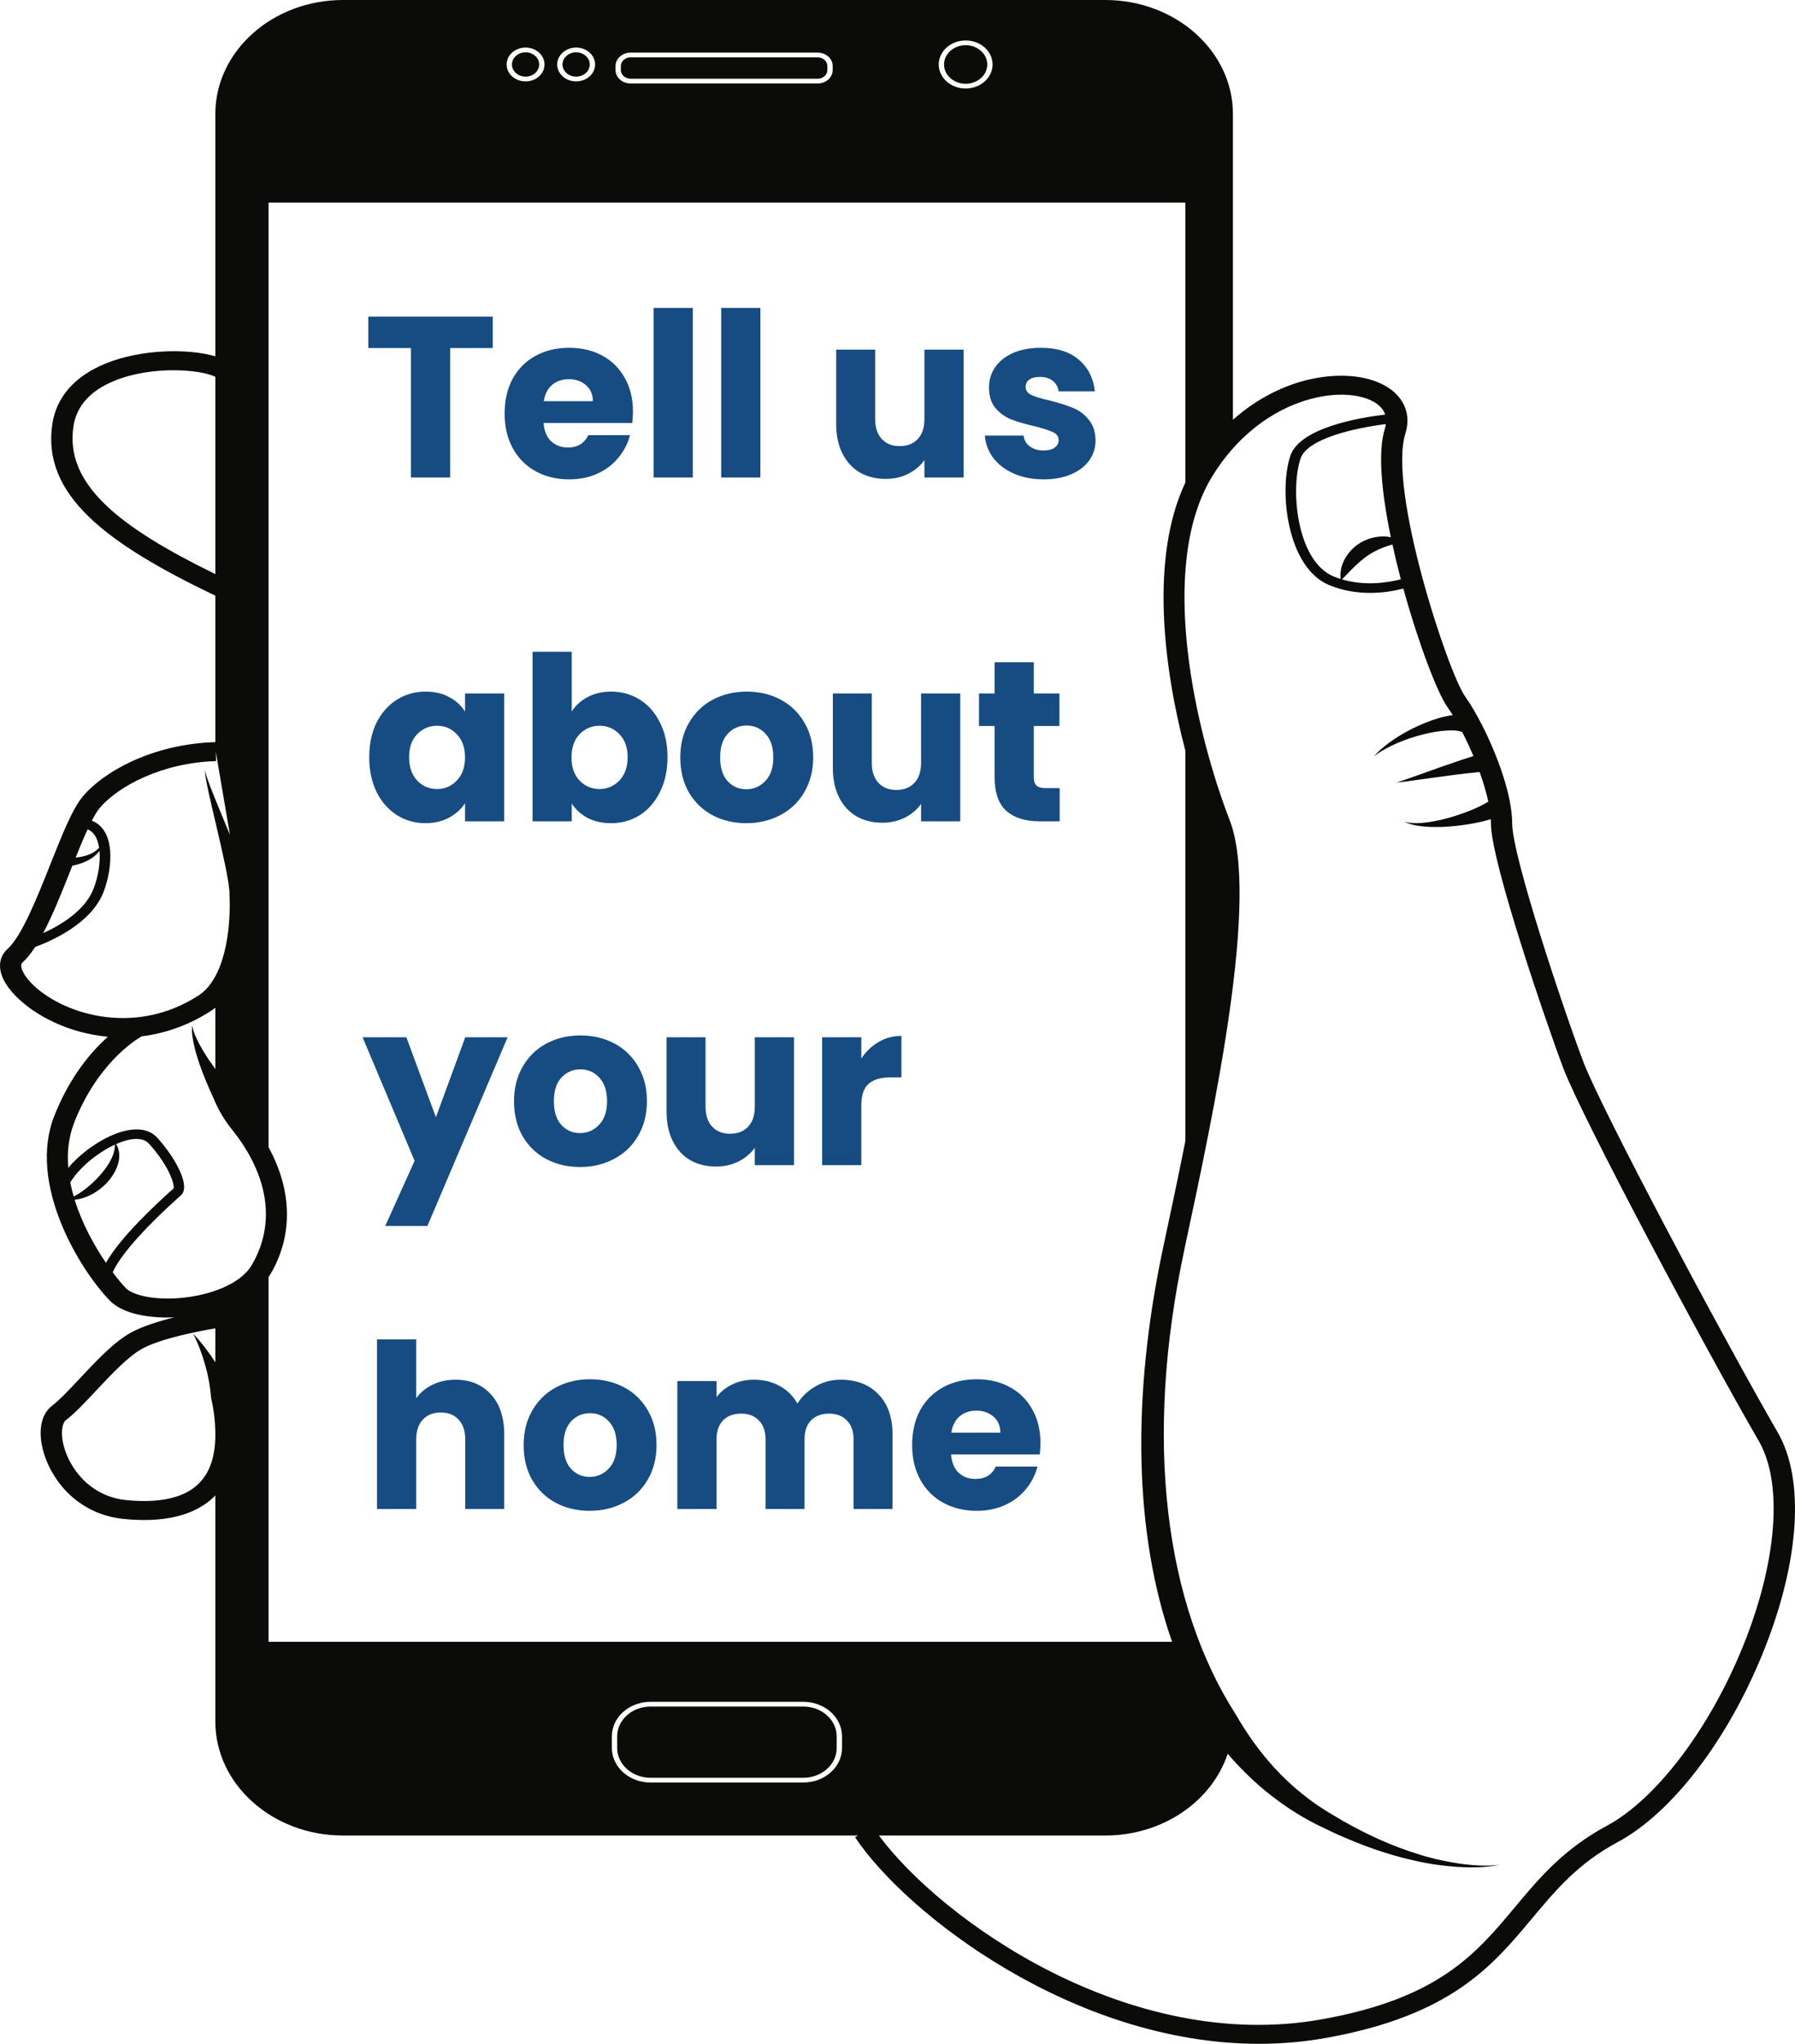 <svg width="94" height="107" viewBox="0 0 94 107" fill="none" xmlns="http://www.w3.org/2000/svg">
<path d="M92.106 75.447C89.217 70.453 82.826 58.465 81.861 55.911C81.091 53.871 78.076 45.161 78.076 43.1C78.076 43.033 78.07 42.961 78.066 42.89C77.882 42.945 77.699 42.992 77.517 43.033C77.072 43.131 76.626 43.2 76.18 43.246C75.734 43.292 75.284 43.31 74.836 43.29C74.393 43.266 73.929 43.213 73.546 43.015C73.966 43.135 74.402 43.099 74.822 43.042C75.243 42.98 75.657 42.882 76.061 42.76C76.464 42.638 76.859 42.495 77.234 42.331C77.421 42.25 77.604 42.162 77.77 42.068C77.83 42.036 77.885 42.003 77.939 41.969C77.834 41.477 77.676 40.95 77.487 40.422C77.452 40.424 77.418 40.427 77.383 40.429C77.186 40.447 76.986 40.467 76.784 40.491C76.381 40.538 75.976 40.59 75.57 40.645L74.352 40.813C73.945 40.865 73.54 40.934 73.129 40.965C73.518 40.853 73.896 40.706 74.279 40.573L75.425 40.165C75.809 40.03 76.194 39.897 76.583 39.767C76.772 39.704 76.965 39.643 77.16 39.584C76.98 39.157 76.788 38.744 76.593 38.363L76.592 38.362H76.593L76.578 38.334C76.543 38.314 76.495 38.292 76.427 38.279C76.261 38.24 76.043 38.233 75.826 38.242C75.387 38.262 74.927 38.345 74.477 38.46C74.026 38.575 73.583 38.727 73.154 38.91C72.728 39.098 72.314 39.316 71.945 39.598C72.246 39.258 72.616 38.964 73.009 38.698C73.404 38.436 73.826 38.2 74.271 37.998C74.718 37.796 75.184 37.62 75.698 37.505C75.821 37.48 75.945 37.456 76.076 37.439C75.978 37.282 75.883 37.134 75.792 37.007C75.274 36.28 74.281 33.684 73.49 30.813C73.07 30.922 72.457 31.04 71.749 31.04C71.086 31.04 70.341 30.937 69.599 30.628C67.394 29.709 66.964 25.695 67.57 23.87C68.061 22.392 71.184 21.865 72.539 21.704C72.386 21.246 71.923 20.999 71.593 20.877C69.765 20.205 65.934 21.011 63.519 24.877C60.536 29.651 62.666 38.476 64.395 42.938C65.968 46.999 63.606 58.025 62.043 65.321L62.024 65.413C59.884 75.403 61.001 83.978 64.732 89.785C64.867 90.022 65.01 90.255 65.157 90.486C65.243 90.619 65.331 90.751 65.42 90.883C65.911 91.6 66.463 92.284 67.085 92.915C67.552 93.388 68.06 93.829 68.604 94.233C68.876 94.436 69.158 94.626 69.45 94.809L70.353 95.346C71.575 96.035 72.867 96.64 74.241 97.061C74.925 97.283 75.633 97.442 76.351 97.553C77.069 97.657 77.806 97.718 78.536 97.628C78.514 97.632 78.492 97.636 78.469 97.64C77.771 97.778 77.043 97.781 76.326 97.739C75.586 97.688 74.845 97.586 74.123 97.419C72.67 97.106 71.275 96.597 69.939 95.993L68.949 95.519C68.619 95.351 68.292 95.171 67.978 94.978C67.346 94.593 66.747 94.164 66.188 93.696C65.499 93.118 64.867 92.486 64.291 91.815C63.474 94.286 60.91 96.095 57.88 96.095H46.028C49.245 100.454 59.087 107.542 69.24 105.714C75.349 104.615 77.285 102.298 79.335 99.845C80.507 98.441 81.719 96.992 83.738 95.814L84.144 95.587C86.718 94.206 89.513 90.528 91.265 86.215C93.064 81.787 93.387 77.661 92.106 75.447ZM11.277 69.543C10.425 69.688 8.47 70.061 7.478 70.592C6.726 70.995 5.827 71.955 5.035 72.802C4.46 73.415 3.918 73.995 3.444 74.355C3.259 74.496 3.122 75.102 3.417 75.956C3.808 77.09 4.857 78.364 6.627 78.536C8.237 78.692 9.444 78.459 10.213 77.844C10.919 77.279 11.277 76.368 11.277 75.136C11.277 74.464 11.203 73.815 11.057 73.207L11.277 73.165V73.163L11.057 73.204C11.015 72.641 10.916 72.067 10.756 71.5C10.598 70.932 10.391 70.367 10.115 69.823C10.55 70.28 10.931 70.783 11.273 71.313L11.277 71.319V69.543ZM9.604 67.939C10.936 67.798 12.58 67.27 13.196 66.209C14.453 64.045 14.074 61.523 12.127 59.107C11.771 58.666 11.468 58.161 11.227 57.605L11.232 57.604C11.086 57.293 10.946 56.98 10.814 56.664C10.684 56.352 10.562 56.038 10.451 55.72C10.339 55.387 10.236 55.052 10.159 54.712C10.089 54.372 10.019 54.023 10.07 53.681C10.113 54.019 10.27 54.33 10.424 54.634C10.585 54.938 10.768 55.231 10.96 55.518C11.063 55.67 11.169 55.819 11.277 55.967V52.758C11.203 52.816 11.127 52.872 11.046 52.924C9.971 53.618 8.871 54.02 7.801 54.2C7.673 54.222 7.545 54.239 7.418 54.255C6.952 54.527 5.08 55.767 3.9 58.734C3.59 59.513 3.507 60.33 3.574 61.14C4.315 60.258 5.548 59.42 6.604 59.191C7.503 58.996 7.992 59.291 8.245 59.573C9.249 60.693 9.985 62.123 9.477 62.575L9.445 62.605C7.949 63.934 6.338 65.596 5.903 66.61C6.18 66.98 6.423 67.265 6.592 67.438C6.95 67.807 8.1 68.097 9.604 67.939ZM3.91 62.812C4.303 64.08 4.958 65.245 5.548 66.112C6.291 64.789 8.157 63.048 9.052 62.252L9.084 62.224C9.162 62.076 8.908 61.109 7.81 59.883C7.59 59.638 7.229 59.568 6.735 59.674C6.525 59.72 6.304 59.798 6.079 59.898C6.269 60.186 6.281 60.564 6.194 60.894C6.096 61.258 5.894 61.591 5.637 61.878C5.381 62.165 5.062 62.406 4.701 62.581C4.457 62.697 4.185 62.785 3.91 62.812ZM3.86 62.643C4.076 62.528 4.27 62.398 4.455 62.258C4.729 62.047 4.98 61.815 5.204 61.566C5.427 61.317 5.627 61.053 5.781 60.768C5.918 60.511 6.014 60.237 6.021 59.923C5.083 60.353 4.106 61.178 3.682 61.907C3.73 62.155 3.79 62.401 3.86 62.643ZM10.393 52.119C11.717 51.262 12.102 48.843 12.02 46.865C12.017 46.756 12.02 46.646 11.999 46.509C11.988 46.381 11.966 46.246 11.944 46.11C11.9 45.84 11.847 45.566 11.79 45.292C11.677 44.743 11.55 44.192 11.422 43.641L11.036 41.985C10.973 41.708 10.91 41.432 10.854 41.154C10.803 40.876 10.73 40.596 10.743 40.312C10.776 40.592 10.893 40.856 10.989 41.123C11.089 41.389 11.197 41.653 11.304 41.918L11.957 43.504C11.986 43.574 12.014 43.644 12.043 43.713L11.3 39.349L11.317 39.846C8.479 39.927 6.168 41.174 5.224 42.298C5.095 42.451 4.956 42.682 4.81 42.963C5.024 43.047 5.207 43.179 5.353 43.358C6.045 44.197 5.767 45.83 5.412 46.724C4.776 48.322 2.799 49.223 1.843 49.576C1.628 49.907 1.408 50.184 1.18 50.387C1.001 50.548 1.187 50.995 1.623 51.451C3.132 53.031 6.963 54.335 10.393 52.119ZM2.263 48.852C3.195 48.426 4.443 47.672 4.887 46.557C5.132 45.943 5.266 45.174 5.209 44.545L5.203 44.555C5.075 44.728 4.901 44.874 4.705 44.989C4.509 45.106 4.291 45.192 4.064 45.256C3.975 45.282 3.883 45.302 3.791 45.318C3.758 45.403 3.724 45.488 3.691 45.572C3.23 46.73 2.76 47.909 2.263 48.852ZM3.962 44.892L3.98 44.891C4.181 44.874 4.383 44.837 4.574 44.77C4.765 44.704 4.946 44.608 5.095 44.477C5.128 44.447 5.16 44.415 5.19 44.383C5.146 44.088 5.054 43.833 4.905 43.652C4.818 43.546 4.712 43.469 4.588 43.419C4.385 43.856 4.174 44.366 3.962 44.892ZM11.277 30.056V19.727C10.503 19.341 7.972 19.128 5.994 19.935C4.728 20.451 4.005 21.257 3.845 22.329C3.389 25.382 6.296 27.619 11.277 30.056ZM26.531 3.376C26.531 3.864 26.976 4.261 27.523 4.261C28.07 4.261 28.515 3.864 28.515 3.376C28.515 2.888 28.07 2.49 27.523 2.49C26.976 2.49 26.531 2.888 26.531 3.376ZM30.171 2.49C29.624 2.49 29.179 2.888 29.179 3.376C29.179 3.864 29.624 4.261 30.171 4.261C30.718 4.261 31.163 3.864 31.163 3.376C31.163 2.888 30.718 2.49 30.171 2.49ZM42.819 2.755H33.022C32.587 2.755 32.234 3.07 32.234 3.457V3.667C32.234 4.055 32.587 4.37 33.022 4.37H42.819C43.254 4.37 43.606 4.055 43.606 3.667V3.457C43.606 3.07 43.254 2.755 42.819 2.755ZM50.569 2.118C49.792 2.118 49.159 2.682 49.159 3.376C49.159 4.07 49.792 4.634 50.569 4.634C51.347 4.634 51.979 4.07 51.979 3.376C51.979 2.682 51.347 2.118 50.569 2.118ZM32.042 91.513C32.042 92.51 32.95 93.32 34.067 93.32H42.069C43.186 93.32 44.094 92.51 44.094 91.513V90.902C44.094 89.906 43.186 89.095 42.069 89.095H34.067C32.95 89.095 32.042 89.906 32.042 90.902V91.513ZM62.074 39.301C60.908 34.849 60.233 29.155 62.074 25.264V10.603H14.062V60.057C15.296 62.311 15.357 64.651 14.185 66.667C14.147 66.732 14.105 66.796 14.062 66.859V85.954H61.379C59.406 80.332 59.228 73.166 60.929 65.227L60.949 65.134C61.291 63.537 61.688 61.685 62.074 59.738V39.301ZM70.277 30.332C71.51 30.698 72.714 30.495 73.358 30.326C73.199 29.724 73.05 29.114 72.918 28.51C72.748 28.553 72.591 28.603 72.441 28.663C72.143 28.776 71.881 28.914 71.635 29.08C71.39 29.247 71.162 29.443 70.932 29.665C70.717 29.865 70.524 30.096 70.277 30.332ZM72.522 22.44C72.549 22.356 72.564 22.278 72.575 22.202C71.068 22.39 68.463 22.932 68.104 24.012C67.561 25.649 67.917 29.379 69.835 30.177C69.956 30.228 70.078 30.272 70.199 30.311C70.174 29.986 70.228 29.659 70.376 29.356C70.537 29.026 70.792 28.716 71.13 28.487C71.467 28.256 71.884 28.112 72.304 28.089C72.482 28.078 72.663 28.091 72.836 28.127C72.357 25.827 72.139 23.663 72.522 22.44ZM92.312 86.554C90.45 91.137 87.54 94.925 84.718 96.438C82.638 97.554 81.467 98.955 80.228 100.439C78.143 102.934 75.988 105.514 69.46 106.689C68.277 106.902 67.097 107 65.932 107C56.235 107 47.457 100.209 44.776 96.183L44.942 96.095H17.961C14.275 96.095 11.277 93.419 11.277 90.13V78.293C11.177 78.396 11.071 78.493 10.957 78.584C10.132 79.244 8.987 79.577 7.546 79.577C7.215 79.577 6.868 79.559 6.506 79.524C4.199 79.3 2.847 77.685 2.352 76.249C1.953 75.091 2.094 74.075 2.721 73.599C3.123 73.293 3.637 72.745 4.18 72.165C5.07 71.213 5.992 70.229 6.905 69.74C7.493 69.425 8.327 69.166 9.125 68.967C9.009 68.972 8.894 68.977 8.777 68.977C7.609 68.977 6.387 68.746 5.749 68.089C4.186 66.48 1.421 61.994 2.85 58.402C3.664 56.356 4.779 55.052 5.649 54.278C3.571 54.086 1.784 53.152 0.775 52.096C-0.272 51 -0.109 50.132 0.392 49.684C1.136 49.02 1.936 47.012 2.641 45.24C3.259 43.686 3.792 42.345 4.332 41.702C5.468 40.351 8.056 38.946 11.277 38.853V31.187C5.556 28.446 2.185 25.912 2.74 22.198C2.952 20.785 3.917 19.689 5.531 19.031C7.381 18.276 9.847 18.235 11.277 18.654V5.965C11.277 2.676 14.275 0 17.961 0H57.88C61.566 0 64.565 2.676 64.565 5.965V21.977C67.156 19.67 70.25 19.308 72.018 19.958C73.367 20.454 73.972 21.508 73.595 22.708C72.677 25.638 75.82 35.193 76.732 36.473C77.001 36.851 77.299 37.354 77.591 37.922L77.592 37.923H77.591C78.412 39.519 79.189 41.647 79.189 43.1C79.189 44.805 81.835 52.73 82.917 55.593C83.838 58.031 90.238 70.05 93.096 74.991C94.535 77.48 94.243 81.802 92.312 86.554ZM34.067 93.072H42.069C43.032 93.072 43.816 92.373 43.816 91.513V90.902C43.816 90.043 43.032 89.344 42.069 89.344H34.067C33.104 89.344 32.32 90.043 32.32 90.902V91.513C32.32 92.373 33.104 93.072 34.067 93.072ZM33.022 3.003C32.741 3.003 32.513 3.207 32.513 3.457V3.667C32.513 3.918 32.741 4.121 33.022 4.121H42.819C43.1 4.121 43.328 3.918 43.328 3.667V3.457C43.328 3.207 43.1 3.003 42.819 3.003H33.022ZM49.438 3.376C49.438 3.933 49.945 4.386 50.569 4.386C51.193 4.386 51.701 3.933 51.701 3.376C51.701 2.819 51.193 2.366 50.569 2.366C49.945 2.366 49.438 2.819 49.438 3.376ZM27.523 4.013C27.917 4.013 28.236 3.727 28.236 3.376C28.236 3.025 27.917 2.739 27.523 2.739C27.13 2.739 26.809 3.025 26.809 3.376C26.809 3.727 27.13 4.013 27.523 4.013ZM30.171 2.739C30.565 2.739 30.885 3.025 30.885 3.376C30.885 3.727 30.565 4.013 30.171 4.013C29.778 4.013 29.457 3.727 29.457 3.376C29.457 3.025 29.778 2.739 30.171 2.739Z" fill="#0B0B09"/>
<path d="M25.804 16.576V18.22H23.572V25H21.52V18.22H19.288V16.576H25.804ZM33.146 21.544C33.146 21.736 33.134 21.936 33.11 22.144H28.466C28.498 22.56 28.63 22.88 28.862 23.104C29.102 23.32 29.394 23.428 29.738 23.428C30.25 23.428 30.606 23.212 30.806 22.78H32.99C32.878 23.22 32.674 23.616 32.378 23.968C32.09 24.32 31.726 24.596 31.286 24.796C30.846 24.996 30.354 25.096 29.81 25.096C29.154 25.096 28.57 24.956 28.058 24.676C27.546 24.396 27.146 23.996 26.858 23.476C26.57 22.956 26.426 22.348 26.426 21.652C26.426 20.956 26.566 20.348 26.846 19.828C27.134 19.308 27.534 18.908 28.046 18.628C28.558 18.348 29.146 18.208 29.81 18.208C30.458 18.208 31.034 18.344 31.538 18.616C32.042 18.888 32.434 19.276 32.714 19.78C33.002 20.284 33.146 20.872 33.146 21.544ZM31.046 21.004C31.046 20.652 30.926 20.372 30.686 20.164C30.446 19.956 30.146 19.852 29.786 19.852C29.442 19.852 29.15 19.952 28.91 20.152C28.678 20.352 28.534 20.636 28.478 21.004H31.046ZM36.28 16.12V25H34.228V16.12H36.28ZM39.819 16.12V25H37.767V16.12H39.819ZM50.462 18.304V25H48.41V24.088C48.202 24.384 47.917 24.624 47.557 24.808C47.206 24.984 46.813 25.072 46.382 25.072C45.87 25.072 45.417 24.96 45.026 24.736C44.633 24.504 44.33 24.172 44.114 23.74C43.898 23.308 43.789 22.8 43.789 22.216V18.304H45.83V21.94C45.83 22.388 45.946 22.736 46.178 22.984C46.41 23.232 46.721 23.356 47.114 23.356C47.514 23.356 47.83 23.232 48.062 22.984C48.294 22.736 48.41 22.388 48.41 21.94V18.304H50.462ZM54.659 25.096C54.075 25.096 53.555 24.996 53.099 24.796C52.643 24.596 52.283 24.324 52.019 23.98C51.755 23.628 51.607 23.236 51.575 22.804H53.603C53.627 23.036 53.735 23.224 53.927 23.368C54.119 23.512 54.355 23.584 54.635 23.584C54.891 23.584 55.087 23.536 55.223 23.44C55.367 23.336 55.439 23.204 55.439 23.044C55.439 22.852 55.339 22.712 55.139 22.624C54.939 22.528 54.615 22.424 54.167 22.312C53.687 22.2 53.287 22.084 52.967 21.964C52.647 21.836 52.371 21.64 52.139 21.376C51.907 21.104 51.791 20.74 51.791 20.284C51.791 19.9 51.895 19.552 52.103 19.24C52.319 18.92 52.631 18.668 53.039 18.484C53.455 18.3 53.947 18.208 54.515 18.208C55.355 18.208 56.015 18.416 56.495 18.832C56.983 19.248 57.263 19.8 57.335 20.488H55.439C55.407 20.256 55.303 20.072 55.127 19.936C54.959 19.8 54.735 19.732 54.455 19.732C54.215 19.732 54.031 19.78 53.903 19.876C53.775 19.964 53.711 20.088 53.711 20.248C53.711 20.44 53.811 20.584 54.011 20.68C54.219 20.776 54.539 20.872 54.971 20.968C55.467 21.096 55.871 21.224 56.183 21.352C56.495 21.472 56.767 21.672 56.999 21.952C57.239 22.224 57.363 22.592 57.371 23.056C57.371 23.448 57.259 23.8 57.035 24.112C56.819 24.416 56.503 24.656 56.087 24.832C55.679 25.008 55.203 25.096 54.659 25.096ZM19.336 39.64C19.336 38.952 19.464 38.348 19.72 37.828C19.984 37.308 20.34 36.908 20.788 36.628C21.236 36.348 21.736 36.208 22.288 36.208C22.76 36.208 23.172 36.304 23.524 36.496C23.884 36.688 24.16 36.94 24.352 37.252V36.304H26.404V43H24.352V42.052C24.152 42.364 23.872 42.616 23.512 42.808C23.16 43 22.748 43.096 22.276 43.096C21.732 43.096 21.236 42.956 20.788 42.676C20.34 42.388 19.984 41.984 19.72 41.464C19.464 40.936 19.336 40.328 19.336 39.64ZM24.352 39.652C24.352 39.14 24.208 38.736 23.92 38.44C23.64 38.144 23.296 37.996 22.888 37.996C22.48 37.996 22.132 38.144 21.844 38.44C21.564 38.728 21.424 39.128 21.424 39.64C21.424 40.152 21.564 40.56 21.844 40.864C22.132 41.16 22.48 41.308 22.888 41.308C23.296 41.308 23.64 41.16 23.92 40.864C24.208 40.568 24.352 40.164 24.352 39.652ZM29.941 37.252C30.133 36.94 30.409 36.688 30.768 36.496C31.128 36.304 31.541 36.208 32.005 36.208C32.556 36.208 33.056 36.348 33.505 36.628C33.953 36.908 34.304 37.308 34.56 37.828C34.825 38.348 34.956 38.952 34.956 39.64C34.956 40.328 34.825 40.936 34.56 41.464C34.304 41.984 33.953 42.388 33.505 42.676C33.056 42.956 32.556 43.096 32.005 43.096C31.532 43.096 31.12 43.004 30.768 42.82C30.416 42.628 30.14 42.376 29.941 42.064V43H27.889V34.12H29.941V37.252ZM32.868 39.64C32.868 39.128 32.724 38.728 32.437 38.44C32.157 38.144 31.808 37.996 31.392 37.996C30.985 37.996 30.637 38.144 30.349 38.44C30.069 38.736 29.928 39.14 29.928 39.652C29.928 40.164 30.069 40.568 30.349 40.864C30.637 41.16 30.985 41.308 31.392 41.308C31.8 41.308 32.148 41.16 32.437 40.864C32.724 40.56 32.868 40.152 32.868 39.64ZM39.081 43.096C38.425 43.096 37.833 42.956 37.305 42.676C36.785 42.396 36.373 41.996 36.069 41.476C35.773 40.956 35.625 40.348 35.625 39.652C35.625 38.964 35.777 38.36 36.081 37.84C36.385 37.312 36.801 36.908 37.329 36.628C37.857 36.348 38.449 36.208 39.105 36.208C39.761 36.208 40.353 36.348 40.881 36.628C41.409 36.908 41.825 37.312 42.129 37.84C42.433 38.36 42.585 38.964 42.585 39.652C42.585 40.34 42.429 40.948 42.117 41.476C41.813 41.996 41.393 42.396 40.857 42.676C40.329 42.956 39.737 43.096 39.081 43.096ZM39.081 41.32C39.473 41.32 39.805 41.176 40.077 40.888C40.357 40.6 40.497 40.188 40.497 39.652C40.497 39.116 40.361 38.704 40.089 38.416C39.825 38.128 39.497 37.984 39.105 37.984C38.705 37.984 38.373 38.128 38.109 38.416C37.845 38.696 37.713 39.108 37.713 39.652C37.713 40.188 37.841 40.6 38.097 40.888C38.361 41.176 38.689 41.32 39.081 41.32ZM50.286 36.304V43H48.234V42.088C48.026 42.384 47.742 42.624 47.382 42.808C47.03 42.984 46.638 43.072 46.206 43.072C45.694 43.072 45.242 42.96 44.85 42.736C44.458 42.504 44.154 42.172 43.938 41.74C43.722 41.308 43.614 40.8 43.614 40.216V36.304H45.654V39.94C45.654 40.388 45.77 40.736 46.002 40.984C46.234 41.232 46.546 41.356 46.938 41.356C47.338 41.356 47.654 41.232 47.886 40.984C48.118 40.736 48.234 40.388 48.234 39.94V36.304H50.286ZM55.492 41.26V43H54.448C53.704 43 53.124 42.82 52.708 42.46C52.292 42.092 52.084 41.496 52.084 40.672V38.008H51.268V36.304H52.084V34.672H54.136V36.304H55.48V38.008H54.136V40.696C54.136 40.896 54.184 41.04 54.28 41.128C54.376 41.216 54.536 41.26 54.76 41.26H55.492ZM26.584 54.304L22.384 64.18H20.176L21.712 60.772L18.988 54.304H21.28L22.828 58.492L24.364 54.304H26.584ZM30.374 61.096C29.718 61.096 29.126 60.956 28.598 60.676C28.078 60.396 27.666 59.996 27.362 59.476C27.066 58.956 26.918 58.348 26.918 57.652C26.918 56.964 27.07 56.36 27.374 55.84C27.678 55.312 28.094 54.908 28.622 54.628C29.15 54.348 29.742 54.208 30.398 54.208C31.054 54.208 31.646 54.348 32.174 54.628C32.702 54.908 33.118 55.312 33.422 55.84C33.726 56.36 33.878 56.964 33.878 57.652C33.878 58.34 33.722 58.948 33.41 59.476C33.106 59.996 32.686 60.396 32.15 60.676C31.622 60.956 31.03 61.096 30.374 61.096ZM30.374 59.32C30.766 59.32 31.098 59.176 31.37 58.888C31.65 58.6 31.79 58.188 31.79 57.652C31.79 57.116 31.654 56.704 31.382 56.416C31.118 56.128 30.79 55.984 30.398 55.984C29.998 55.984 29.666 56.128 29.402 56.416C29.138 56.696 29.006 57.108 29.006 57.652C29.006 58.188 29.134 58.6 29.39 58.888C29.654 59.176 29.982 59.32 30.374 59.32ZM41.579 54.304V61H39.527V60.088C39.319 60.384 39.035 60.624 38.675 60.808C38.323 60.984 37.931 61.072 37.499 61.072C36.987 61.072 36.535 60.96 36.143 60.736C35.751 60.504 35.447 60.172 35.231 59.74C35.015 59.308 34.907 58.8 34.907 58.216V54.304H36.947V57.94C36.947 58.388 37.063 58.736 37.295 58.984C37.527 59.232 37.839 59.356 38.231 59.356C38.631 59.356 38.947 59.232 39.179 58.984C39.411 58.736 39.527 58.388 39.527 57.94V54.304H41.579ZM45.105 55.42C45.345 55.052 45.645 54.764 46.005 54.556C46.365 54.34 46.765 54.232 47.205 54.232V56.404H46.641C46.129 56.404 45.745 56.516 45.489 56.74C45.233 56.956 45.105 57.34 45.105 57.892V61H43.053V54.304H45.105V55.42ZM23.86 72.232C24.628 72.232 25.244 72.488 25.708 73C26.172 73.504 26.404 74.2 26.404 75.088V79H24.364V75.364C24.364 74.916 24.248 74.568 24.016 74.32C23.784 74.072 23.472 73.948 23.08 73.948C22.688 73.948 22.376 74.072 22.144 74.32C21.912 74.568 21.796 74.916 21.796 75.364V79H19.744V70.12H21.796V73.204C22.004 72.908 22.288 72.672 22.648 72.496C23.008 72.32 23.412 72.232 23.86 72.232ZM30.878 79.096C30.222 79.096 29.63 78.956 29.102 78.676C28.582 78.396 28.17 77.996 27.866 77.476C27.57 76.956 27.422 76.348 27.422 75.652C27.422 74.964 27.574 74.36 27.878 73.84C28.182 73.312 28.598 72.908 29.126 72.628C29.654 72.348 30.246 72.208 30.902 72.208C31.558 72.208 32.15 72.348 32.678 72.628C33.206 72.908 33.622 73.312 33.926 73.84C34.23 74.36 34.382 74.964 34.382 75.652C34.382 76.34 34.226 76.948 33.914 77.476C33.61 77.996 33.19 78.396 32.654 78.676C32.126 78.956 31.534 79.096 30.878 79.096ZM30.878 77.32C31.27 77.32 31.602 77.176 31.874 76.888C32.154 76.6 32.294 76.188 32.294 75.652C32.294 75.116 32.158 74.704 31.886 74.416C31.622 74.128 31.294 73.984 30.902 73.984C30.502 73.984 30.17 74.128 29.906 74.416C29.642 74.696 29.51 75.108 29.51 75.652C29.51 76.188 29.638 76.6 29.894 76.888C30.158 77.176 30.486 77.32 30.878 77.32ZM44.015 72.232C44.847 72.232 45.507 72.484 45.995 72.988C46.491 73.492 46.739 74.192 46.739 75.088V79H44.699V75.364C44.699 74.932 44.583 74.6 44.351 74.368C44.127 74.128 43.815 74.008 43.415 74.008C43.015 74.008 42.699 74.128 42.467 74.368C42.243 74.6 42.131 74.932 42.131 75.364V79H40.091V75.364C40.091 74.932 39.975 74.6 39.743 74.368C39.519 74.128 39.207 74.008 38.807 74.008C38.407 74.008 38.091 74.128 37.859 74.368C37.635 74.6 37.523 74.932 37.523 75.364V79H35.471V72.304H37.523V73.144C37.731 72.864 38.003 72.644 38.339 72.484C38.675 72.316 39.055 72.232 39.479 72.232C39.983 72.232 40.431 72.34 40.823 72.556C41.223 72.772 41.535 73.08 41.759 73.48C41.991 73.112 42.307 72.812 42.707 72.58C43.107 72.348 43.543 72.232 44.015 72.232ZM54.486 75.544C54.486 75.736 54.474 75.936 54.45 76.144H49.806C49.838 76.56 49.97 76.88 50.202 77.104C50.442 77.32 50.734 77.428 51.078 77.428C51.59 77.428 51.946 77.212 52.146 76.78H54.33C54.218 77.22 54.014 77.616 53.718 77.968C53.43 78.32 53.066 78.596 52.626 78.796C52.186 78.996 51.694 79.096 51.15 79.096C50.494 79.096 49.91 78.956 49.398 78.676C48.886 78.396 48.486 77.996 48.198 77.476C47.91 76.956 47.766 76.348 47.766 75.652C47.766 74.956 47.906 74.348 48.186 73.828C48.474 73.308 48.874 72.908 49.386 72.628C49.898 72.348 50.486 72.208 51.15 72.208C51.798 72.208 52.374 72.344 52.878 72.616C53.382 72.888 53.774 73.276 54.054 73.78C54.342 74.284 54.486 74.872 54.486 75.544ZM52.386 75.004C52.386 74.652 52.266 74.372 52.026 74.164C51.786 73.956 51.486 73.852 51.126 73.852C50.782 73.852 50.49 73.952 50.25 74.152C50.018 74.352 49.874 74.636 49.818 75.004H52.386Z" fill="#164C82"/>
</svg>
